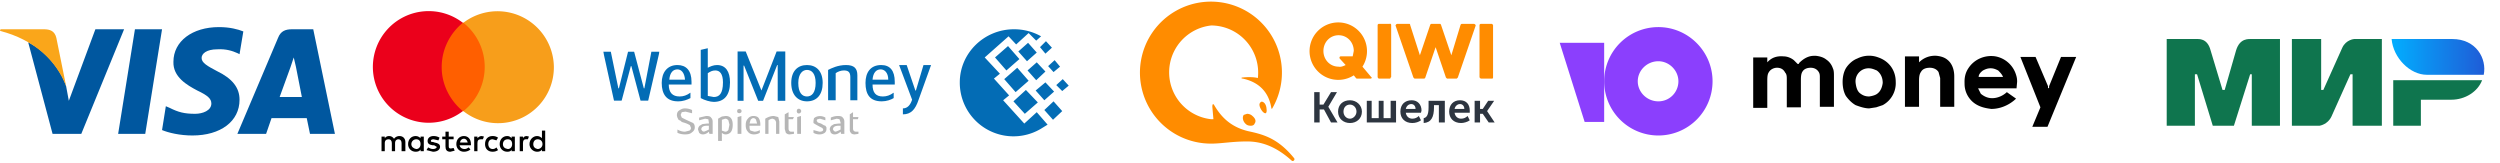 <svg fill="none" xmlns="http://www.w3.org/2000/svg" viewBox="0 0 4613 300"><g clip-path="url(#a)"><path d="M268 247h-50l31-193h50l-31 193zM449 58c-10-4-25-8-45-8-49 0-84 26-84 64-1 28 25 43 44 53 19 9 26 15 26 24 0 13-16 19-30 19-20 0-31-3-47-11l-7-3-7 44c12 5 33 10 56 10 52 0 87-26 87-66 0-22-13-39-42-53-17-9-28-15-28-24 0-8 9-16 29-16 16-1 28 3 37 7l4 2 7-42zm67 121 20-55 6-18 4 17 11 56h-41zm62-125h-39c-12 0-21 3-26 16l-75 177h53l10-29h65l6 29h46L578 54zm-402 0-49 132-5-27c-10-31-38-65-70-81l45 169h53l79-193h-53z" fill="#00579F"/><path d="M81 54H1l-1 3c63 16 104 55 122 102l-18-89c-3-13-12-16-23-16z" fill="#FAA61A"/></g><g clip-path="url(#b)"><path d="M748 279v-17c0-6-4-11-11-11-3 0-7 1-10 5-2-3-5-5-9-5-3 0-6 1-8 4v-3h-6v27h6v-15c0-5 3-7 7-7s6 3 6 7v15h6v-15c0-5 3-7 6-7 4 0 6 3 6 7v15h7zm89-27h-9v-9h-6v9h-6v5h6v13c0 6 2 10 9 10l8-2-2-5-5 1c-3 0-4-1-4-4v-13h9v-5zm52-1c-4 0-6 2-8 4v-3h-6v27h6v-15c0-5 2-7 6-7h4l2-5-4-1zm-78 3c-3-2-7-3-11-3-7 0-11 4-11 9s3 7 9 8h3l5 3c0 2-3 4-7 4s-7-2-9-3l-3 5 12 3c8 0 13-4 13-9s-4-7-10-8l-3-1c-2 0-4 0-4-2s2-3 5-3l9 2 2-5zm161-3c-4 0-6 2-7 4v-3h-6v27h6v-15c0-5 2-7 5-7h4l2-5-4-1zm-77 15c0 8 5 14 14 14 4 0 7-1 10-3l-3-5c-2 2-4 3-7 3-5 0-8-4-8-9 0-6 3-9 8-9l7 2 3-5c-3-2-6-3-10-3-9 0-14 6-14 15zm55 0v-14h-6v3c-2-2-4-4-8-4-8 0-14 6-14 15 0 8 6 14 14 14 4 0 7-1 8-4v3h6v-13zm-22 0c0-5 3-9 9-9 5 0 8 3 8 9 0 5-3 9-8 9-6-1-9-4-9-9zm-72-15c-8 0-14 6-14 15 0 8 6 14 14 14 4 0 8-1 12-4l-3-4c-3 2-5 3-8 3-4 0-8-2-9-7h21v-2c0-9-5-15-13-15zm0 5c4 0 6 3 7 7h-14c0-4 3-7 7-7zm150 10v-25h-6v14c-2-2-5-4-9-4-7 0-14 6-14 15 0 8 7 14 14 14 4 0 7-1 9-4v3h6v-13zm-22 0c0-5 3-9 8-9s9 3 9 9c0 5-4 9-9 9-5-1-8-4-8-9zm-202 0v-14h-6v3c-2-2-5-4-9-4-8 0-14 6-14 15 0 8 6 14 14 14 4 0 7-1 9-4v3h6v-13zm-23 0c0-5 4-9 9-9s8 3 8 9c0 5-3 9-8 9-5-1-9-4-9-9z" fill="#000"/><path d="M900 42h-91v163h91V42z" fill="#FF5F00"/><path d="M815 124c0-34 16-63 39-82a103 103 0 1 0 0 163c-23-19-39-48-39-81z" fill="#EB001B"/><path d="M1022 124a103 103 0 0 1-167 81 104 104 0 0 0 0-163 104 104 0 0 1 167 81z" fill="#F79E1B"/></g><path d="M1871 54a101 101 0 0 1 50 13l-9 8-14-14-23 21-14-15-44 39 28 30-11 9 28 31-11 9 39 43 23-21 20 23-13 8a99 99 0 0 1-149-86c0-54 45-98 100-98zm-18 92 24-21 21 24-24 21-21-24zm17 41 23-21 22 23-24 21-21-23zm-34-81 24-21 21 24-24 21-21-24zm43-11 18-16 16 18-18 16-16-18zm32 72 18-15 16 17-18 16-16-18zm16 36 17-16 16 18-17 16-16-18zm7-81 12-11 10 12-12 10-10-11zm-15-35 11-11 11 12-12 11-10-12zm30 70 12-11 11 12-12 10-11-11zm-53-27 17-15 16 17-17 16-16-18z" fill="#036CB5"/><mask id="c" maskUnits="userSpaceOnUse" x="1112" y="94" width="105" height="92"><path d="M1113 95v91h104V95h-104z" fill="#fff"/></mask><g mask="url(#c)"><path d="M1165 122h-1l-17 64h-14l-20-91h14l14 68h1l17-68h11l18 68h1l13-68h15l-21 91h-14l-17-64z" fill="#036CB5"/></g><path d="M1235 147h29c-1-13-7-19-14-19-8 0-14 6-15 19zm39 24v10c-6 3-13 6-23 6-21 0-30-13-30-34 0-19 10-33 29-33 16 0 26 10 26 31v5h-42c0 15 7 22 20 22 7 0 13-2 20-7zm32 6 11 2c10 0 17-6 17-27 0-16-6-22-14-22-6 0-9 2-14 5v42zm0-52c4-2 10-5 17-5 16 0 24 12 24 32 0 24-11 36-30 36-6 0-17-3-24-7V92l13-3v36zm99 42 28-72h16v91h-14v-66h-1l-26 66h-9l-26-65h-1v65h-11V95h15l29 72zm100-14c0-17-7-24-16-24-8 0-16 7-16 24 0 18 7 25 16 25s16-7 16-25zm-45 0c0-22 12-33 29-33s29 11 29 33-11 34-29 34c-17 0-29-12-29-34zm68-24c6-3 18-9 33-9s21 6 21 19v46h-13v-43c0-10-5-12-12-12-5 0-11 2-15 5v50h-14v-56zm82 18h29c0-13-7-19-14-19-8 0-14 6-15 19zm39 24v10c-5 3-13 6-22 6-22 0-30-13-30-34 0-19 9-33 29-33 16 0 25 10 25 31v5h-41c0 15 6 22 19 22 7 0 13-2 20-7zm55-51h14l-23 64c-6 18-14 27-29 27v-11c9 0 14-7 17-16l-24-64h14l16 47h1l14-47z" fill="#036CB5"/><path d="M1250 245v-6c5 3 10 4 14 4l8-2c2-1 3-3 3-5l-2-5a44 44 0 0 0-12-5l-3-1-2-2-2-1-2-1-1-2-1-2a22 22 0 0 1-1-4c0-4 1-7 4-9s6-4 11-4c4 0 9 1 13 3v6l-12-3-7 1-2 5 2 5 8 4 13 6c2 2 3 4 3 8s-2 7-5 9c-3 3-7 4-13 4-5 0-10-1-14-3zm65 2h-6l-1-4c-3 3-7 5-11 5-3 0-5-1-7-3l-2-6a10 10 0 0 1 3-7l5-3 8-1h4v-2l-1-6-6-1-11 3v-5l13-3c5 0 8 1 9 3 2 2 3 4 3 8v22zm-7-15h-3c-7 0-11 2-11 7l2 3 3 1 5-2 4-2v-7zm17 28v-41l7-4 7-1c9 0 13 6 13 16 0 6-1 10-3 13s-6 5-10 5c-3 0-5-1-7-3v15h-7zm7-39v20l3 1 3 1c3 0 4-1 6-3l2-10-2-8c-2-2-3-3-6-3l-6 2zm36-7v33h-7v-31l7-2zm-8-9 1-3 3-1 3 1a4 4 0 0 1 0 6l-3 1-3-1-1-3zm32 38c3 0 7-1 10-3v5c-3 2-7 3-11 3-5 0-9-2-11-5-3-3-4-7-4-12s1-9 4-12c2-3 6-5 10-5s8 1 10 4 3 7 3 12v2h-20c0 4 0 7 2 9l7 2zm-2-25c-2 0-3 1-5 3l-2 7h14l-2-7c-1-2-3-3-5-3zm22 29v-28c5-3 10-5 16-5l8 2 2 8v23h-6v-22l-2-4-4-2c-3 0-5 1-8 3v25h-6zm43-31h10l-2 4h-8v17c0 4 2 6 5 6h5v4l-8 1c-3 0-5-1-7-3l-2-7v-27l7-4v9zm23-2v33h-7v-31l7-2zm-8-9 1-3a4 4 0 0 1 6 0 4 4 0 0 1 0 6 4 4 0 0 1-6 0l-1-3zm53 12v5l-10-3-4 1c-1 0-2 1-2 3l2 3 6 2a139 139 0 0 1 5 3l3 1 2 3v3c0 3-1 5-3 7-3 2-6 3-10 3s-8-1-11-3v-5l11 3c4 0 7-1 7-4l-1-2-1-1-2-1-2-1a229 229 0 0 1-9-5l-3-2v-4l1-5 3-2a19 19 0 0 1 18 1zm35 30h-6l-1-4c-3 3-7 5-11 5-3 0-5-1-7-3l-2-6a10 10 0 0 1 3-7l5-3 8-1h4v-2l-2-6-5-1-11 3v-5c4-2 9-3 13-3 5 0 8 1 9 3 2 2 3 4 3 8v22zm-7-15h-3c-7 0-11 2-11 7l2 3 3 1 5-2 4-2v-7zm23-16h10l-1 4h-9v17c0 4 2 6 6 6h4v4l-7 1c-3 0-6-1-7-3-2-2-2-4-2-7v-27l6-4v9z" fill="#B6B6B6"/><path d="M2425 170h10v23h7l14-23h11l-16 27 17 29h-12l-13-24h-8v24h-10v-56zm66 15c12 0 22 9 22 21 0 13-10 21-22 21s-22-8-22-21 9-21 22-21zm30 1h10v32h13v-32h9v32h13v-32h10v40h-54v-40h-1zm84-1c11 0 18 8 18 19l-1 4h-28c1 7 6 11 12 11 5 0 9-2 12-5l4 8c-4 3-10 5-16 5-14 0-22-9-22-21 0-13 8-21 21-21zm22 33c5-1 9-5 9-20v-12h30v40h-11v-32h-9v4c0 18-5 28-19 29v-9zm67-33c12 0 18 8 18 19v4h-28c1 7 6 11 12 11 5 0 9-2 12-5l4 8c-4 3-11 5-16 5-14 0-22-9-22-21 0-13 8-21 20-21zm27 1h10v15h5l10-15h11l-13 19 14 21h-11l-11-16h-5v16h-10v-40zm-230 33c6 0 12-6 12-13 0-8-6-13-12-13-7 0-12 5-12 13 0 7 5 13 12 13zm121-18c0-5-3-9-8-9s-9 4-10 9h18zm90 0c0-5-3-9-8-9s-9 4-10 9h18z" fill="#2D3540"/><path d="M2567 46v96l-1 1a3 3 0 0 1-1 2h-21a3 3 0 0 1-1-1 3 3 0 0 1-1-2V46a3 3 0 0 1 2-2h20a3 3 0 0 1 2 0 3 3 0 0 1 1 2zm153-2 2 1 1 2-33 96-1 1-1 1h-18l-2-2-19-56-19 56a3 3 0 0 1-2 2h-18l-2-2-33-96 1-2 2-1h22c1 0 2 0 2 2l18 56 19-56a3 3 0 0 1 2-2h15c2 0 2 0 3 2l19 56 17-56a3 3 0 0 1 3-2h22zm33 0 2 2v97a3 3 0 0 1-1 2h-21a3 3 0 0 1-2-1 3 3 0 0 1-1-2V46a3 3 0 0 1 3-2h20zm-223 98c2 1 1 3-1 3h-24a3 3 0 0 1-3-1l-4-5a53 53 0 1 1 16-16l16 19zm-200 46c5 2 7 9 7 13 1 6-1 8-2 8-2 0-5-2-8-7s-4-10-2-12c1-2 3-3 5-2zm-29 22c3 0 7 1 10 4 6 5 7 10 4 14-1 3-4 4-7 4-4 0-7-1-9-3-6-5-7-13-4-17l6-2zm-66 55a131 131 0 1 1 112-64l-1-1c-5-32-25-49-53-55-3 0-3-2 0-2 9-1 21-1 28 1a87 87 0 0 0-86-97 87 87 0 0 0 0 173h4l-2-23c0-6 2-6 4-2 12 20 29 39 62 47 28 6 55 13 85 50 2 3-2 7-5 4-30-27-57-35-82-35-28 0-47 4-66 4zm248-145-11-12c-1-2 0-4 2-4h22l2-10c0-16-12-29-28-29s-28 13-28 29 12 29 28 29c4 1 9-1 13-3z" fill="#FF8C00"/><path d="M3060 50a100 100 0 1 0 100 100c0-55-45-100-100-100zm0 137c-21 0-38-17-38-37s17-37 38-37c20 0 37 17 37 37s-16 37-37 37z" fill="#8B3FFD"/><path d="M2960 79v146h-36l-46-146h82z" fill="#8B3FFD"/><path d="m3803 105-22 54v3l-1 1-1-1v-3l-23-54h-28l37 93-15 36h28l53-129h-28zm-210 5c-5-4-11-6-19-7-12-1-24 3-33 12v-11h-26v93h26v-48c0-11 2-14 4-17 3-5 9-7 16-7s13 3 16 8l3 11v53h26v-56c0-14-5-25-13-31zm-127-4c-13-5-27-4-39 2-8 3-16 10-21 18-4 7-6 16-6 25 0 10 2 19 6 26 5 7 11 13 18 17 8 3 17 6 25 6l13-2 12-4a46 46 0 0 0 24-43c0-21-12-38-32-45zm8 47c-1 8-4 15-9 19-3 3-9 5-16 6-7 0-12-2-17-6s-7-11-8-19a24 24 0 0 1 24-27c6 0 10 2 15 4 7 5 11 13 11 23zm-104-43c-5-4-11-6-19-7h-4c-10 0-19 5-27 13l-1 2h-2l-7-7c-5-4-12-7-19-7-12-1-22 2-30 11v-9h-26v93h26v-50c0-10 1-13 3-16 3-5 9-8 15-8 7 0 12 3 15 9 3 3 3 8 3 12v52h26v-50c0-9 1-13 3-16 3-5 9-7 15-7 7 0 12 3 15 8 2 3 2 7 2 9v55h26v-56c0-6 0-11-2-15-2-6-6-12-12-16zm333 60c-3 3-12 10-24 11-10 1-18-3-24-8l-5-10h71v-1l1-11c0-3 0-7-2-13a49 49 0 0 0-38-34c-19-3-39 5-50 22-8 12-7 24-7 28s0 18 12 31c13 14 32 15 37 16 26 0 43-16 46-19l-17-12zm-44-40c4-2 8-4 14-4s10 2 14 4c4 4 7 7 9 12h-45c0-5 4-9 8-12z" fill="#000"/><path fill-rule="evenodd" clip-rule="evenodd" d="M4052 72c5 0 21-2 27 21l22 73h4l21-73c7-23 23-21 30-21h51v160h-52v-95h-3l-30 95h-39l-29-95h-4v95h-52V72h54zm231 0v94h4l35-78c7-15 22-16 22-16h51v160h-54v-95h-4l-35 78c-7 15-22 17-22 17h-51V72h54zm297 76c-8 21-31 36-57 36h-56v48h-51v-84h164z" fill="#0F754E"/><path fill-rule="evenodd" clip-rule="evenodd" d="M4525 72h-112c3 35 34 66 65 66h105c6-30-14-66-58-66z" fill="url(#d)"/><defs><clipPath id="a"><path fill="#fff" transform="translate(0 50)" d="M0 0h618v200H0z"/></clipPath><clipPath id="b"><path fill="#fff" transform="translate(687 20)" d="M0 0h335v260H0z"/></clipPath><linearGradient id="d" x1="4584.3" y1="113.3" x2="4413.2" y2="113.3" gradientUnits="userSpaceOnUse"><stop stop-color="#1F5CD7"/><stop offset="1" stop-color="#02AEFF"/></linearGradient></defs></svg>